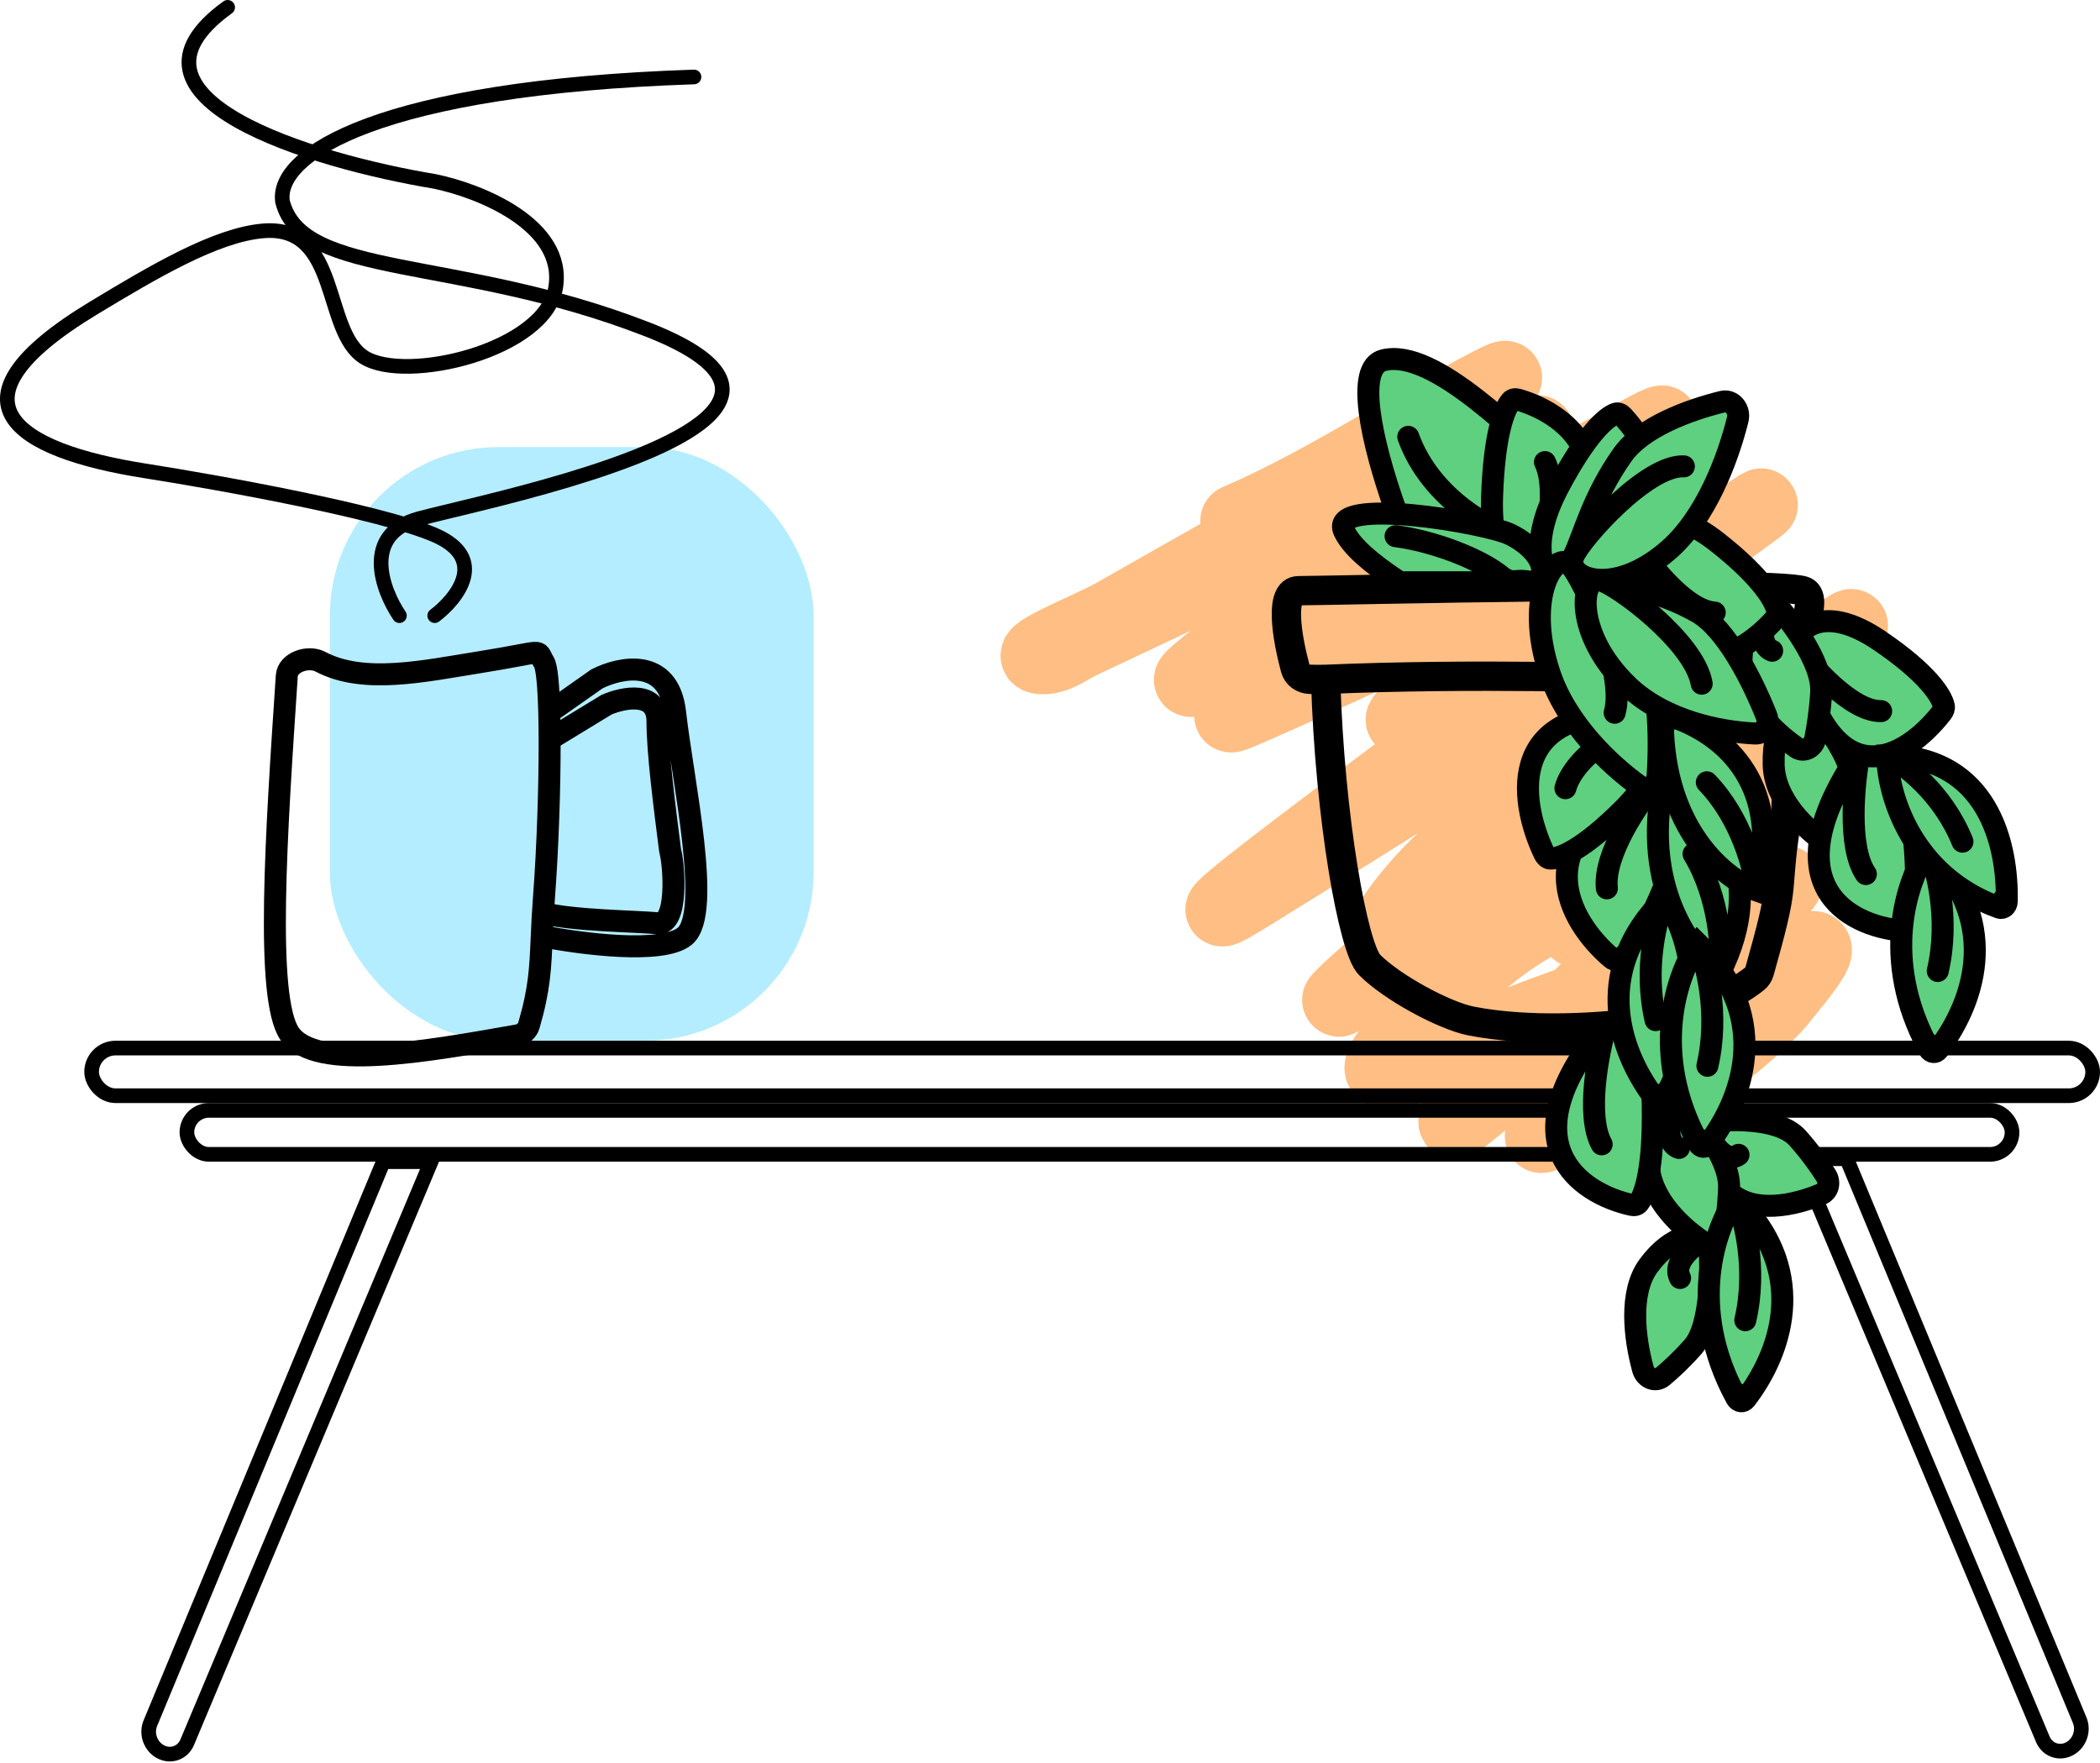<svg width="573" height="481" viewBox="0 0 573 481" fill="none" xmlns="http://www.w3.org/2000/svg">
<rect id="Rectangle 1" x="90" y="122" width="132" height="162" rx="46" fill="#B4EDFF"/>
<path id="Vector 29" d="M337.503 142.131C361.024 132.051 383.17 117.032 405.909 105.146C413.57 101.141 411.112 103.256 405.909 107.273C392.093 117.94 377.1 126.596 361.887 135.094C342.52 145.912 323.243 156.865 303.955 167.824C297.424 171.535 277.132 179.443 284.644 179.443C288.484 179.443 291.797 176.636 295.282 175.025C299.513 173.068 325.209 160.894 327.521 159.805C354.516 147.091 381.667 134.721 408.773 122.247C412.153 120.692 427.116 112.803 415.074 122.738C398.88 136.098 380.644 147.06 363.196 158.66C351.357 166.531 338.075 173.876 327.193 183.125C314.555 193.868 356.266 167.145 370.888 159.314C396.128 145.796 421.484 132.507 446.494 118.565C464.157 108.719 443.723 123.288 441.094 125.275C420.507 140.833 398.917 155.036 377.107 168.806C367.225 175.044 357.195 181.046 347.322 187.298C344.459 189.112 341.589 190.919 338.813 192.862C333.406 196.647 336.209 195.443 340.613 193.517C377.531 177.365 414.746 159.679 449.522 139.267C470.174 127.145 412.901 170.131 394.535 185.498C390.645 188.753 379.116 198.404 383.653 196.135C400.885 187.519 417.239 176.629 433.648 166.597C448.44 157.553 463.585 148.873 478.079 139.349C490.142 131.422 454.775 156.389 443.221 165.042C408.767 190.844 304.556 266.826 341.104 244.085C379.515 220.184 419.179 196.648 453.368 166.842C471.109 151.375 427.099 206.39 410 222.565C400.686 231.375 374.073 258.854 381.525 248.422C394.937 229.646 419.619 213.84 437.821 200.39C444.442 195.497 459.123 185.303 466.623 180.425C469.425 178.603 477.361 173.151 475.624 176.006C471.555 182.697 464.966 187.5 459.259 192.862C448.095 203.352 436.467 213.468 424.729 223.301C406.562 238.521 387.354 252.593 369.742 268.469C368.281 269.786 364.02 273.824 365.651 272.724C370.483 269.465 374.791 265.492 379.398 261.923C405.984 241.327 433.046 221.355 460.568 202.027C474.499 192.244 515.719 162.181 502.626 173.061C467.09 202.591 428.501 228.208 394.045 259.141C392.228 260.771 387.077 265.596 389.38 264.787C395.499 262.637 400.733 258.509 406.318 255.213C428.769 241.966 451.435 229.131 474.151 216.346C486.489 209.402 498.985 202.619 510.972 195.072C523.753 187.024 489.309 216.123 478.406 226.574C452.704 251.211 375.365 324.708 402.8 302.017C429.144 280.228 457.654 260.429 486.098 241.466C491.734 237.709 477.024 251.533 472.269 256.359C456.754 272.104 441.488 288.09 426.038 303.899C411.194 319.089 431.058 301.873 433.484 300.053C450.554 287.251 467.897 274.529 485.852 262.986C504.553 250.964 490.682 266.722 485.607 273.133C482.838 276.63 466.555 292.236 462.368 290.561C454.162 287.279 461.01 268.768 456.477 266.178C452.653 263.993 436.555 271.012 433.893 271.905C425.189 274.827 415.919 278.4 407.382 281.724C398.955 285.006 388.272 291.375 379.071 292.525C371.099 293.522 386.6 277.934 392.572 272.56C400.882 265.08 410.665 256.19 420.801 251.122C424.047 249.499 428.771 251.024 430.293 254.068" stroke="#FFBE83" stroke-width="20" stroke-linecap="round"/>
<g id="table">
<rect id="Rectangle 1_2" x="25" y="286" width="546" height="13" rx="6.5" stroke="black" stroke-width="4"/>
<rect id="Rectangle 7" x="51" y="303" width="498" height="12" rx="6" stroke="black" stroke-width="4"/>
<path id="Rectangle 8" d="M41.016 470.255L104.096 318.216C104.403 317.476 105.088 317.007 105.863 317.007L117.619 317.007L51.077 475.436C49.867 478.318 46.636 479.489 43.86 478.052C41.093 476.62 39.822 473.134 41.016 470.255Z" stroke="black" stroke-width="4"/>
<path id="Rectangle 10" d="M567.465 469.44L504.385 317.401C504.078 316.661 503.393 316.193 502.618 316.193L490.862 316.193L557.404 474.621C558.614 477.503 561.846 478.674 564.621 477.237C567.388 475.805 568.66 472.319 567.465 469.44Z" stroke="black" stroke-width="4"/>
</g>
<g id="plant">
<g id="Vector 28">
<path d="M427.599 130.588C438.39 139.838 424.251 145.382 415.832 146.997C416.05 149.785 413.917 151.782 411.706 151.035L383.045 141.344C381.983 140.985 381.099 140.054 380.661 138.81C374.156 120.342 369.729 100.265 377.459 98.309C391.232 94.825 414.109 119.026 427.599 130.588Z" fill="#5FCF80"/>
<path d="M415.832 146.997C424.251 145.382 438.39 139.838 427.599 130.588C414.109 119.026 391.232 94.825 377.459 98.309C369.729 100.265 374.156 120.342 380.661 138.81C381.099 140.054 381.983 140.985 383.045 141.344L411.706 151.035C413.917 151.782 416.05 149.785 415.832 146.997V146.997ZM415.832 146.997C407.808 145.561 390.427 136.329 384.261 119.199" stroke="black" stroke-width="6" stroke-linecap="round"/>
</g>
<path id="plant-pot" d="M361.71 185.384C401.843 183.655 445.371 185.024 454.983 185.384C457.773 185.488 480.334 185.384 486.762 182.854M361.71 185.384C360.232 185.447 358.792 185.401 357.393 185.37C355.563 185.331 353.899 184.163 353.424 182.395C351.145 173.901 349.006 161.193 354.281 161.193C361.71 161.193 481.603 158.321 491.921 161.193C496.222 162.39 491.909 172.439 489.83 178.169C489.71 178.499 489.55 178.813 489.351 179.102L486.762 182.854M361.71 185.384C362.811 223.317 369.258 258.835 373.679 263.279C379.87 269.503 394.054 277.155 401.331 278.599C417.014 281.71 436.989 280.58 450.031 278.599C460.851 276.955 472.097 272.443 478.836 267.032C479.441 266.547 479.866 265.853 480.077 265.107C487.095 240.336 484.526 245.19 486.762 228.453C488.361 216.485 486.762 182.854 486.762 182.854" stroke="black" stroke-width="8"/>
<g id="Vector 9">
<path d="M490.484 310.55C485.277 304.708 470.898 305.311 464.359 306.343C463.516 309.55 463.808 317.812 471.719 325.207C478.424 331.476 489.809 328.88 496.913 325.876C498.828 325.067 499.441 322.675 498.23 320.774C496.481 318.032 493.839 314.313 490.484 310.55Z" fill="#5FCF80"/>
<path d="M464.359 306.343C470.898 305.311 485.277 304.708 490.484 310.55C493.839 314.313 496.481 318.032 498.23 320.774C499.441 322.675 498.828 325.067 496.913 325.876C489.809 328.88 478.424 331.476 471.719 325.207C463.808 317.812 463.516 309.55 464.359 306.343ZM464.359 306.343C466.087 310.456 470.509 317.973 474.368 315.129" stroke="black" stroke-width="6" stroke-linecap="round"/>
</g>
<g id="Vector 22">
<path d="M461.959 367.517C467.135 361.639 466.985 344.976 466.263 337.379C463.517 336.32 456.378 336.445 449.791 345.413C444.418 352.727 446.017 365.27 448.293 373.604C448.99 376.157 451.763 377.206 453.638 375.642C455.964 373.701 458.939 370.947 461.959 367.517Z" fill="#5FCF80"/>
<path d="M466.263 337.379C466.985 344.976 467.135 361.639 461.959 367.517C458.939 370.947 455.964 373.701 453.638 375.642C451.763 377.206 448.99 376.157 448.293 373.604C446.017 365.27 444.418 352.727 449.791 345.413C456.378 336.445 463.517 336.32 466.263 337.379ZM466.263 337.379C462.668 339.274 456.067 344.198 458.422 348.741" stroke="black" stroke-width="6" stroke-linecap="round"/>
</g>
<g id="Vector 21">
<path d="M505.766 215.665C506.22 207.286 496.488 195.013 491.565 189.923C488.912 191.263 483.675 196.885 483.956 208.654C484.185 218.284 492.67 226.392 499.182 230.817C501.159 232.16 503.767 230.821 504.256 228.228C504.87 224.976 505.499 220.594 505.766 215.665Z" fill="#5FCF80"/>
<path d="M491.565 189.923C496.488 195.013 506.22 207.286 505.766 215.665C505.499 220.594 504.87 224.976 504.256 228.228C503.767 230.821 501.159 232.16 499.182 230.817C492.67 226.392 484.185 218.284 483.956 208.654C483.675 196.885 488.912 191.263 491.565 189.923ZM491.565 189.923C489.986 194.116 487.921 202.891 492.295 204.444" stroke="black" stroke-width="6" stroke-linecap="round"/>
</g>
<g id="Vector 7">
<path d="M522.012 226.53C519.873 206.908 511.377 204.283 507.396 205.423C482.964 241.307 504.229 252.603 518.812 253.94C519.49 254.002 520.198 253.831 520.605 253.187C522.143 250.748 523.839 243.283 522.012 226.53Z" fill="#5FCF80"/>
<path d="M507.396 205.423C511.377 204.283 519.873 206.908 522.012 226.53C523.839 243.283 522.143 250.748 520.605 253.187C520.198 253.831 519.49 254.002 518.812 253.94C504.229 252.603 482.964 241.307 507.396 205.423ZM507.396 205.423C505.854 213.403 504.039 231.193 509.11 238.515" stroke="black" stroke-width="6" stroke-linecap="round"/>
</g>
<g id="Vector 8">
<path d="M512.973 174.898C498.249 164.879 491.266 171.069 489.615 175.416C499.26 219.856 520.055 207.06 529.84 194.467C530.246 193.945 530.521 193.317 530.388 192.672C529.805 189.861 525.849 183.66 512.973 174.898Z" fill="#5FCF80"/>
<path d="M489.615 175.416C491.266 171.069 498.249 164.879 512.973 174.898C525.849 183.66 529.805 189.861 530.388 192.672C530.521 193.317 530.246 193.945 529.84 194.467C520.055 207.06 499.26 219.856 489.615 175.416ZM489.615 175.416C494.13 181.702 505.187 194.23 513.289 194.05" stroke="black" stroke-width="6" stroke-linecap="round"/>
</g>
<g id="Vector 20">
<path d="M471.788 324.138C472.089 315.75 462.135 303.717 457.12 298.749C454.492 300.154 449.359 305.902 449.855 317.662C450.26 327.292 458.904 335.196 465.498 339.458C467.495 340.749 470.062 339.354 470.504 336.756C471.059 333.487 471.61 329.082 471.788 324.138Z" fill="#5FCF80"/>
<path d="M457.12 298.749C462.135 303.717 472.089 315.75 471.788 324.138C471.61 329.082 471.059 333.487 470.504 336.756C470.062 339.354 467.495 340.749 465.498 339.458C458.904 335.196 450.26 327.292 449.855 317.662C449.359 305.902 454.492 300.154 457.12 298.749ZM457.12 298.749C455.618 302.98 453.714 311.803 458.115 313.249" stroke="black" stroke-width="6" stroke-linecap="round"/>
</g>
<g id="Vector 19">
<path d="M496.926 188.948C497.449 180.574 487.817 168.195 482.935 163.052C480.271 164.363 474.989 169.928 475.174 181.7C475.325 191.328 483.737 199.526 490.212 204.023C492.18 205.389 494.805 204.076 495.316 201.486C495.956 198.241 496.619 193.869 496.926 188.948Z" fill="#5FCF80"/>
<path d="M482.935 163.052C487.817 168.195 497.449 180.574 496.926 188.948C496.619 193.869 495.956 198.241 495.316 201.486C494.805 204.076 492.18 205.389 490.212 204.023C483.737 199.526 475.325 191.328 475.174 181.7C474.989 169.928 480.271 164.363 482.935 163.052ZM482.935 163.052C481.322 167.228 479.186 175.98 483.547 177.58" stroke="black" stroke-width="6" stroke-linecap="round"/>
</g>
<g id="Vector 2">
<path d="M468.661 148.02C454.547 136.887 447.223 142.525 445.325 146.735C452.393 191.821 473.878 180.658 484.366 168.848C484.801 168.358 485.112 167.752 485.015 167.098C484.596 164.248 481.005 157.756 468.661 148.02Z" fill="#5FCF80"/>
<path d="M445.325 146.735C447.223 142.525 454.547 136.887 468.661 148.02C481.005 157.756 484.596 164.248 485.015 167.098C485.112 167.752 484.801 168.358 484.366 168.848C473.878 180.658 452.393 191.821 445.325 146.735ZM445.325 146.735C449.469 153.356 459.781 166.709 467.876 167.154" stroke="black" stroke-width="6" stroke-linecap="round"/>
</g>
<g id="Group 1">
<g id="Vector 4">
<path d="M454.858 240.069C461.935 222.069 455.895 214.667 451.99 213.216C414.924 228.894 427.904 251.444 439.708 261.45C440.256 261.914 440.931 262.198 441.566 261.9C443.98 260.767 448.81 255.45 454.858 240.069Z" fill="#5FCF80"/>
<path d="M451.99 213.216C455.895 214.667 461.935 222.069 454.858 240.069C448.81 255.45 443.98 260.767 441.566 261.9C440.931 262.198 440.256 261.914 439.708 261.45C427.904 251.444 414.924 228.894 451.99 213.216ZM451.99 213.216C447.06 219.069 437.449 233.105 438.443 242.42" stroke="black" stroke-width="6" stroke-linecap="round"/>
</g>
<g id="Vector 15">
<path d="M453.716 213.9C448.04 242.453 461.603 260.055 469.299 265.376C483.141 237.723 467.581 220.04 455.981 212.699C455.067 212.122 453.95 212.725 453.716 213.9Z" fill="#5FCF80"/>
<path d="M453.716 213.9C448.04 242.453 461.603 260.055 469.299 265.376C483.141 237.723 467.581 220.04 455.981 212.699C455.067 212.122 453.95 212.725 453.716 213.9Z" fill="#5FCF80"/>
<path d="M453.716 213.9C448.04 242.453 461.603 260.055 469.299 265.376C483.141 237.723 467.581 220.04 455.981 212.699C455.067 212.122 453.95 212.725 453.716 213.9Z" fill="#5FCF80"/>
<path d="M469.299 265.376C461.833 260.214 448.845 243.494 453.259 216.429C453.674 213.88 456.056 212.67 458.02 214.072C469.277 222.111 482.343 239.317 469.299 265.376ZM469.299 265.376C469.919 259.641 469.346 245.141 462.099 233.017M469.299 265.376C461.603 260.055 448.04 242.453 453.716 213.9C453.95 212.725 455.067 212.122 455.981 212.699C467.581 220.04 483.141 237.723 469.299 265.376Z" stroke="black" stroke-width="6" stroke-linecap="round"/>
</g>
</g>
<g id="Vector 6">
<path d="M407.129 135.469C406.465 155.232 414.476 159.434 418.564 159.064C447.721 128.318 428.385 113.141 414.191 109.045C413.513 108.85 412.758 108.892 412.249 109.483C410.387 111.649 407.692 118.71 407.129 135.469Z" fill="#5FCF80"/>
<path d="M418.564 159.064C414.476 159.434 406.465 155.232 407.129 135.469C407.692 118.71 410.387 111.649 412.249 109.483C412.758 108.892 413.513 108.85 414.191 109.045C428.385 113.141 447.721 128.318 418.564 159.064ZM418.564 159.064C421.213 151.484 425.519 134.278 421.552 126.093" stroke="black" stroke-width="6" stroke-linecap="round"/>
</g>
<g id="Vector 5">
<path d="M425.328 132.723C416.331 149.665 421.579 157.911 425.328 159.916C463.998 149.591 453.524 125.306 442.809 113.618C442.28 113.041 441.554 112.633 440.816 112.891C438.229 113.793 432.886 118.492 425.328 132.723Z" fill="#5FCF80"/>
<path d="M425.328 159.916C421.579 157.911 416.331 149.665 425.328 132.723C432.886 118.492 438.229 113.793 440.816 112.891C441.554 112.633 442.28 113.041 442.809 113.618C453.524 125.306 463.998 149.591 425.328 159.916ZM425.328 159.916C430.882 154.782 441.99 142.156 441.99 132.723" stroke="black" stroke-width="6" stroke-linecap="round"/>
</g>
<g id="Vector 14">
<path d="M442.887 220.928C455.832 208.03 453.032 198.376 450.013 195.161C410.742 191.383 414.289 218.079 421.359 232.911C421.705 233.637 422.273 234.27 423.025 234.289C425.693 234.357 431.981 231.794 442.887 220.928Z" fill="#5FCF80"/>
<path d="M450.013 195.161C453.032 198.376 455.832 208.03 442.887 220.928C431.981 231.794 425.693 234.357 423.025 234.289C422.273 234.27 421.705 233.637 421.359 232.911C414.289 218.079 410.742 191.383 450.013 195.161ZM450.013 195.161C443.417 198.078 429.607 206.146 427.135 215.085" stroke="black" stroke-width="6" stroke-linecap="round"/>
</g>
<g id="Vector 3">
<path d="M450.965 301.955C450.659 282.181 442.455 278.514 438.391 279.152C410.784 311.774 430.848 325.653 445.221 328.804C445.902 328.953 446.643 328.865 447.117 328.252C448.871 325.984 451.226 318.763 450.965 301.955Z" fill="#5FCF80"/>
<path d="M438.391 279.152C442.455 278.514 450.659 282.181 450.965 301.955C451.226 318.763 448.871 325.984 447.117 328.252C446.643 328.865 445.902 328.953 445.221 328.804C430.848 325.653 410.784 311.774 438.391 279.152ZM438.391 279.152C436.118 286.894 432.664 304.355 437.026 312.266" stroke="black" stroke-width="6" stroke-linecap="round"/>
</g>
<g id="Vector 10">
<path d="M452.305 211.475C452.992 200.856 452.685 184.921 447.788 176.746C440.561 164.682 433.037 159.361 428.881 154.699C428.764 154.553 428.655 154.428 428.554 154.325C424.474 149.569 415.812 162.573 422.77 183.594C427.379 197.517 439.197 208.636 447.297 214.468C449.443 216.013 452.116 214.395 452.305 211.475Z" fill="#5FCF80"/>
<path d="M428.554 154.325C432.634 159.081 440.367 164.359 447.788 176.746C452.685 184.921 452.992 200.856 452.305 211.475C452.116 214.395 449.443 216.013 447.297 214.468C439.197 208.636 427.379 197.517 422.77 183.594C415.812 162.573 424.474 149.569 428.554 154.325ZM428.554 154.325C431.809 157.667 443.764 183.267 440.575 194.497" stroke="black" stroke-width="6" stroke-linecap="round"/>
</g>
<g id="Vector 13">
<path d="M469.961 109.627C460.969 111.817 448.104 116.509 442.736 124.101C434.703 135.462 432.351 145.301 429.62 151.21C429.532 151.38 429.458 151.536 429.4 151.677C426.571 157.527 439.746 163.603 455.289 150.084C465.524 141.18 471.502 125.102 474.144 114.478C474.846 111.656 472.538 108.999 469.961 109.627Z" fill="#5FCF80"/>
<path d="M429.4 151.677C432.228 145.828 434.488 135.766 442.736 124.101C448.104 116.509 460.969 111.817 469.961 109.627C472.538 108.999 474.846 111.656 474.144 114.478C471.502 125.102 465.524 141.18 455.289 150.084C439.746 163.603 426.571 157.527 429.4 151.677ZM429.4 151.677C431.281 147.134 449.254 126.793 459.454 127.262" stroke="black" stroke-width="6" stroke-linecap="round"/>
</g>
<g id="Vector 12">
<path d="M481.967 195.284C478.116 185.62 470.966 171.433 463.076 167.006C451.666 160.604 442.857 160.246 437.259 158.546C437.095 158.486 436.947 158.439 436.815 158.407C431.245 156.582 429.21 172.837 444.182 187.195C454.18 196.784 469.355 199.722 478.871 200.161C481.388 200.277 482.953 197.758 481.967 195.284Z" fill="#5FCF80"/>
<path d="M436.815 158.407C442.386 160.231 451.36 160.432 463.076 167.006C470.966 171.433 478.116 185.62 481.967 195.284C482.953 197.758 481.388 200.277 478.871 200.161C469.355 199.722 454.18 196.784 444.182 187.195C429.21 172.837 431.245 156.582 436.815 158.407ZM436.815 158.407C441.068 159.467 462.334 174.975 464.315 186.572" stroke="black" stroke-width="6" stroke-linecap="round"/>
</g>
<g id="Vector 11">
<path d="M453.703 197.156C453.958 226.455 470.703 239.889 479.26 242.975C487.127 212.337 468.424 199.365 455.662 195.375C454.657 195.061 453.693 195.951 453.703 197.156Z" fill="#5FCF80"/>
<path d="M453.703 197.156C453.958 226.455 470.703 239.889 479.26 242.975C487.127 212.337 468.424 199.365 455.662 195.375C454.657 195.061 453.693 195.951 453.703 197.156Z" fill="#5FCF80"/>
<path d="M453.703 197.156C453.958 226.455 470.703 239.889 479.26 242.975C487.127 212.337 468.424 199.365 455.662 195.375C454.657 195.061 453.693 195.951 453.703 197.156Z" fill="#5FCF80"/>
<path d="M479.26 242.975C470.966 239.984 454.98 227.272 453.773 199.815C453.658 197.197 455.755 195.333 457.952 196.168C470.518 200.94 486.667 214.126 479.26 242.975ZM479.26 242.975C478.703 237.232 475.215 223.29 465.718 213.469M479.26 242.975C470.703 239.889 453.958 226.455 453.703 197.156C453.693 195.951 454.657 195.061 455.662 195.375C468.424 199.365 487.127 212.337 479.26 242.975Z" stroke="black" stroke-width="6" stroke-linecap="round"/>
</g>
<g id="Vector 16">
<path d="M454.131 299.64C467.715 274.921 460.005 253.084 454.285 245.092C433.264 265.804 442.833 288.491 451.651 299.896C452.345 300.794 453.573 300.657 454.131 299.64Z" fill="#5FCF80"/>
<path d="M454.131 299.64C467.715 274.921 460.005 253.084 454.285 245.092C433.264 265.804 442.833 288.491 451.651 299.896C452.345 300.794 453.573 300.657 454.131 299.64Z" fill="#5FCF80"/>
<path d="M454.131 299.64C467.715 274.921 460.005 253.084 454.285 245.092C433.264 265.804 442.833 288.491 451.651 299.896C452.345 300.794 453.573 300.657 454.131 299.64Z" fill="#5FCF80"/>
<path d="M454.285 245.092C459.774 252.761 467.096 273.181 455.673 296.663C454.45 299.176 451.353 299.614 449.886 297.467C441.692 285.473 434.666 264.423 454.285 245.092ZM454.285 245.092C452.047 250.258 448.406 264.147 451.742 278.378M454.285 245.092C460.005 253.084 467.715 274.921 454.131 299.64C453.573 300.657 452.345 300.794 451.651 299.896C442.833 288.491 433.264 265.804 454.285 245.092Z" stroke="black" stroke-width="6" stroke-linecap="round"/>
</g>
<g id="Vector 18">
<path d="M463.486 312.091C449.903 287.372 457.613 265.535 463.333 257.543C484.354 278.256 474.785 300.942 465.966 312.347C465.272 313.245 464.045 313.108 463.486 312.091Z" fill="#5FCF80"/>
<path d="M463.486 312.091C449.903 287.372 457.613 265.535 463.333 257.543C484.354 278.256 474.785 300.942 465.966 312.347C465.272 313.245 464.045 313.108 463.486 312.091Z" fill="#5FCF80"/>
<path d="M463.486 312.091C449.903 287.372 457.613 265.535 463.333 257.543C484.354 278.256 474.785 300.942 465.966 312.347C465.272 313.245 464.045 313.108 463.486 312.091Z" fill="#5FCF80"/>
<path d="M463.333 257.543C457.844 265.213 450.522 285.632 461.945 309.114C463.167 311.627 466.265 312.066 467.732 309.918C475.925 297.925 482.952 276.874 463.333 257.543ZM463.333 257.543C465.57 262.709 469.212 276.599 465.876 290.829M463.333 257.543C457.613 265.535 449.903 287.372 463.486 312.091C464.045 313.108 465.272 313.245 465.966 312.347C474.785 300.942 484.354 278.256 463.333 257.543Z" stroke="black" stroke-width="6" stroke-linecap="round"/>
</g>
<g id="Vector 25">
<path d="M473.823 381.53C460.24 356.811 467.95 334.974 473.67 326.982C494.691 347.695 485.122 370.381 476.304 381.786C475.61 382.684 474.382 382.547 473.823 381.53Z" fill="#5FCF80"/>
<path d="M473.823 381.53C460.24 356.811 467.95 334.974 473.67 326.982C494.691 347.695 485.122 370.381 476.304 381.786C475.61 382.684 474.382 382.547 473.823 381.53Z" fill="#5FCF80"/>
<path d="M473.823 381.53C460.24 356.811 467.95 334.974 473.67 326.982C494.691 347.695 485.122 370.381 476.304 381.786C475.61 382.684 474.382 382.547 473.823 381.53Z" fill="#5FCF80"/>
<path d="M473.67 326.982C468.181 334.652 460.859 355.072 472.282 378.553C473.504 381.067 476.602 381.505 478.069 379.358C486.263 367.364 493.289 346.313 473.67 326.982ZM473.67 326.982C475.908 332.148 479.549 346.038 476.213 360.268M473.67 326.982C467.95 334.974 460.24 356.811 473.823 381.53C474.382 382.547 475.61 382.684 476.304 381.786C485.122 370.381 494.691 347.695 473.67 326.982Z" stroke="black" stroke-width="6" stroke-linecap="round"/>
</g>
<g id="Vector 24">
<path d="M526.337 286.231C512.754 261.512 520.464 239.675 526.184 231.683C547.204 252.395 537.636 275.082 528.817 286.487C528.123 287.385 526.896 287.248 526.337 286.231Z" fill="#5FCF80"/>
<path d="M526.337 286.231C512.754 261.512 520.464 239.675 526.184 231.683C547.204 252.395 537.636 275.082 528.817 286.487C528.123 287.385 526.896 287.248 526.337 286.231Z" fill="#5FCF80"/>
<path d="M526.337 286.231C512.754 261.512 520.464 239.675 526.184 231.683C547.204 252.395 537.636 275.082 528.817 286.487C528.123 287.385 526.896 287.248 526.337 286.231Z" fill="#5FCF80"/>
<path d="M526.184 231.683C520.694 239.352 513.373 259.772 524.796 283.254C526.018 285.767 529.116 286.205 530.582 284.058C538.776 272.064 545.803 251.014 526.184 231.683ZM526.184 231.683C528.421 236.849 532.063 250.738 528.727 264.969M526.184 231.683C520.464 239.675 512.754 261.512 526.337 286.231C526.896 287.248 528.123 287.385 528.817 286.487C537.636 275.082 547.204 252.395 526.184 231.683Z" stroke="black" stroke-width="6" stroke-linecap="round"/>
</g>
<g id="Vector 23">
<path d="M545.52 247.686C521.357 239 515.047 216.569 514.949 206.189C542.548 206.248 547.914 230.719 547.554 246.023C547.526 247.228 546.513 248.043 545.52 247.686Z" fill="#5FCF80"/>
<path d="M545.52 247.686C521.357 239 515.047 216.569 514.949 206.189C542.548 206.248 547.914 230.719 547.554 246.023C547.526 247.228 546.513 248.043 545.52 247.686Z" fill="#5FCF80"/>
<path d="M545.52 247.686C521.357 239 515.047 216.569 514.949 206.189C542.548 206.248 547.914 230.719 547.554 246.023C547.526 247.228 546.513 248.043 545.52 247.686Z" fill="#5FCF80"/>
<path d="M514.949 206.189C515.043 216.149 520.857 237.205 542.673 246.565C545.011 247.569 547.625 245.581 547.545 242.844C547.098 227.559 540.705 206.244 514.949 206.189ZM514.949 206.189C519.54 208.454 530.072 216.323 535.472 229.677M514.949 206.189C515.047 216.569 521.357 239 545.52 247.686C546.513 248.043 547.526 247.228 547.554 246.023C547.914 230.719 542.548 206.248 514.949 206.189Z" stroke="black" stroke-width="6" stroke-linecap="round"/>
</g>
<g id="Vector 27">
<path d="M412.109 145.842C405.568 142.643 362.336 135.299 366.756 144.92C368.706 149.166 374.288 153.784 380.963 158.236C381.601 158.662 382.319 158.884 383.029 158.884L400.536 158.884L419.57 158.884C423.109 154.722 418.475 148.955 412.109 145.842Z" fill="#5FCF80"/>
<path d="M380.789 146.313C391.343 147.686 403.964 152.608 409.629 157.28C410.734 158.191 412.07 158.723 413.359 158.592C416.375 158.286 416.973 158.884 419.57 158.884M419.57 158.884C423.109 154.722 418.475 148.955 412.109 145.842C405.568 142.643 362.336 135.299 366.756 144.92C368.706 149.166 374.288 153.784 380.963 158.236C381.601 158.662 382.319 158.884 383.029 158.884L400.536 158.884L419.57 158.884Z" stroke="black" stroke-width="6" stroke-linecap="round"/>
</g>
</g>
<path id="coffee-mug" d="M149.867 194.398C149.675 187.161 149.213 181.981 148.426 180.719C146.046 176.895 149.681 177.71 130.809 180.719C115.714 183.125 99.206 186.817 87.46 180.583C84.115 178.808 78.504 180.657 78.251 184.436C75.369 227.55 72.341 272.316 79.01 282.111C86.044 292.442 116.353 286.929 141.219 282.534C142.694 282.274 143.906 281.211 144.325 279.773C147.272 269.65 147.441 264.105 147.823 255.446M149.867 194.398L162.845 185.276C169.253 182.001 182.496 179.241 184.205 194.398C186.341 213.344 194.351 249.131 186.875 255.446C180.894 260.498 158.348 257.551 147.823 255.446M149.867 194.398C149.927 196.67 149.961 199.145 149.969 201.766M147.823 255.446C147.956 252.425 148.115 249.026 148.426 244.921C149.428 231.727 150.013 214.917 149.969 201.766M149.969 201.766L165.515 192.293C170.143 190.305 179.399 188.433 179.399 196.854C179.399 205.183 181.228 219.462 182.818 231.882C182.853 232.154 182.916 232.412 182.982 232.679C183.88 236.274 185.135 252.476 179.399 251.938C173.418 251.376 156.174 251.236 148.141 249.131" stroke="black" stroke-width="6" stroke-linecap="round"/>
<path id="coffee-steam2" d="M118.616 168C124.783 163.333 133.416 152.4 118.616 146C103.816 139.6 59.783 131.667 39.616 128.5C4.116 122.926 -16.784 109.6 25.616 84C41.754 74.257 58.893 64.064 71.845 63C92.922 61.269 88.011 90.333 99.345 97.5C110.678 104.667 148.816 95.7 151.616 78.5C154.416 61.3 130.783 52 118.616 49.5C85.45 44 27.716 26.8 62.116 2" stroke="black" stroke-width="4" stroke-linecap="round"/>
<path id="coffee-steam" d="M108.984 168C104.224 160.942 98.632 145.766 114.339 141.532C121.073 139.716 138.139 136.032 155.034 130.956C187.398 121.233 219.139 106.404 176.453 89.817C124.477 69.62 82.442 76.174 77.088 55C75.184 41.969 104.041 23.85 189.359 21" stroke="black" stroke-width="4" stroke-linecap="round"/>
</svg>
